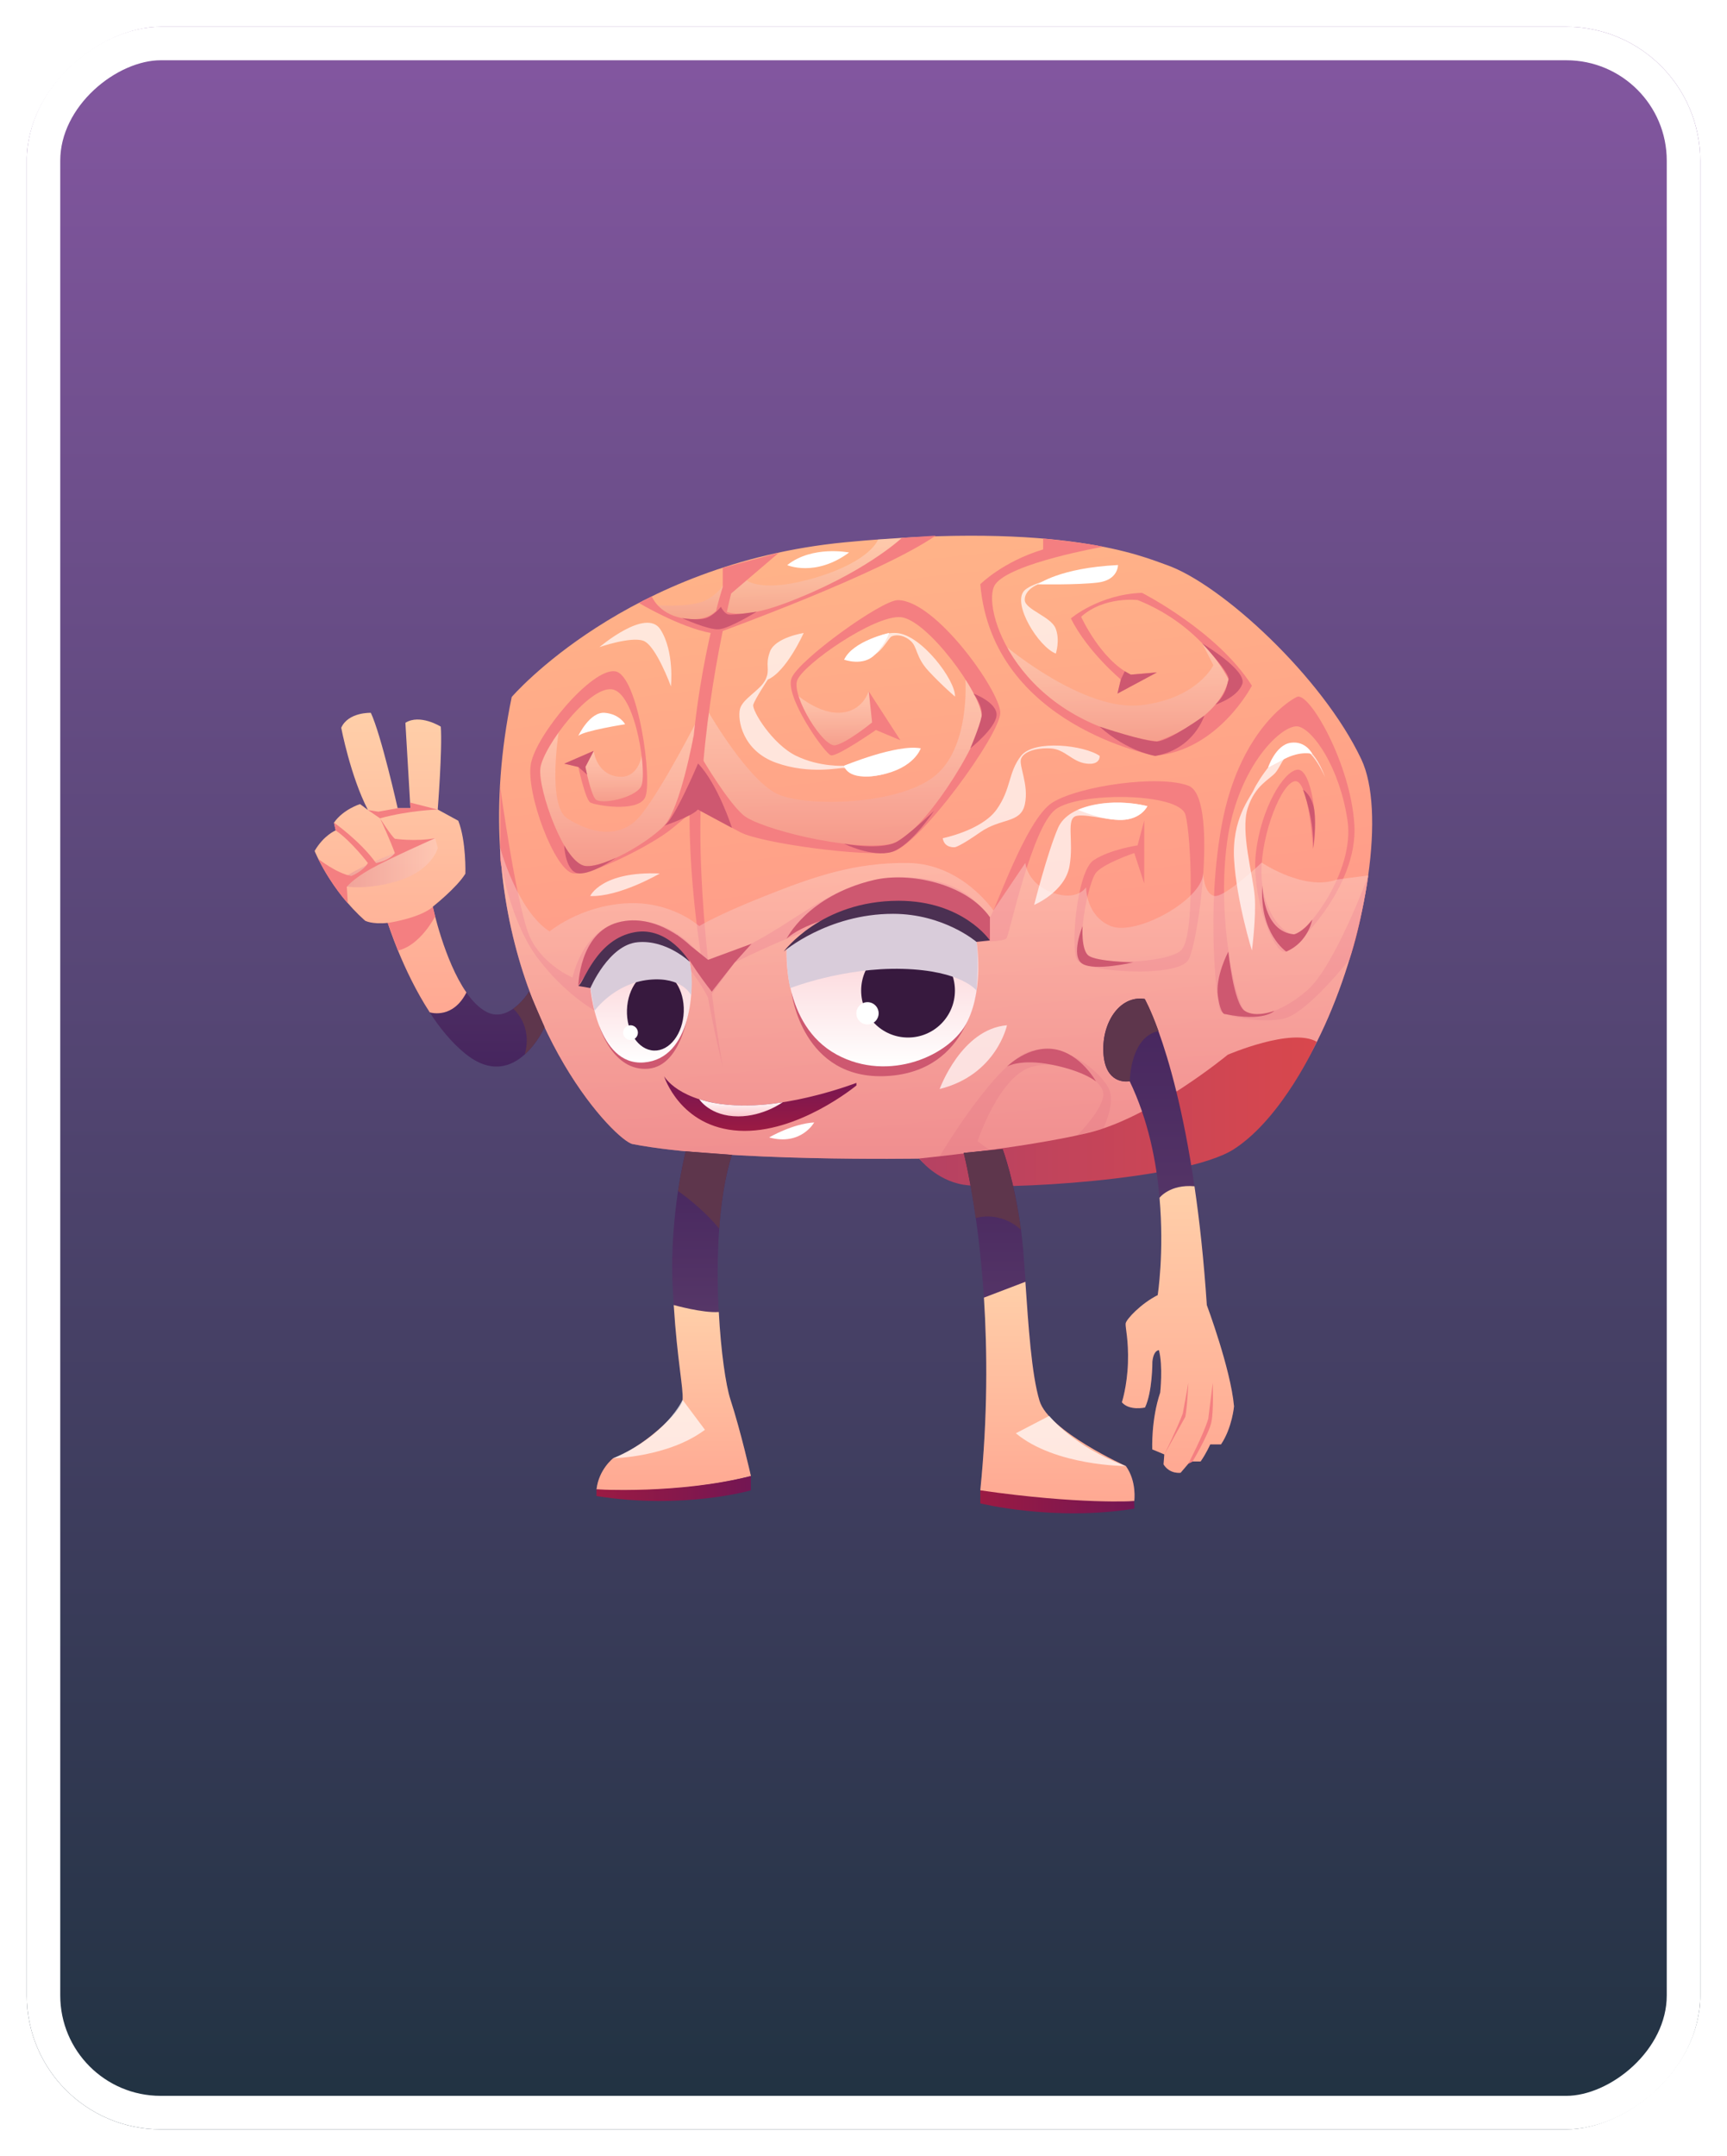 <svg width="258" height="322" viewBox="0 0 258 322" fill="none" xmlns="http://www.w3.org/2000/svg">
<g filter="url(#filter0_d_4_976)">
<rect x="254" width="314" height="250" rx="20" transform="rotate(90 254 0)" fill="url(#paint0_linear_4_976)"/>
<rect x="251.5" y="2.5" width="309" height="245" rx="17.5" transform="rotate(90 251.5 2.5)" stroke="white" stroke-width="5"/>
</g>
<g clip-path="url(#clip0_4_976)">
<path fill-rule="evenodd" clip-rule="evenodd" d="M204.396 130.754V130.785C202.481 144.414 196.1 160.877 187.586 168.119C186.201 169.286 184.765 170.224 183.287 170.859C183.287 170.859 180.278 172.047 175.282 173.36C168.141 175.256 156.931 177.424 144.627 176.84C144.627 176.84 139.652 175.517 137.32 173.027C137.32 173.027 108.289 173.527 94.507 170.859C92.061 170.39 76.291 154.407 74.688 126.524C74.303 119.741 74.761 112.238 76.447 104.09C76.447 104.09 93.55 84.147 126.224 80.99C158.888 77.843 170.754 83.136 174.293 84.376C182.475 87.242 197.547 101.089 203.366 113.385C205.177 117.209 205.406 123.596 204.396 130.754Z" fill="url(#paint1_linear_4_976)"/>
<path fill-rule="evenodd" clip-rule="evenodd" d="M112.171 220.446C100.721 223.353 89.115 222.436 89.115 222.436C89.448 219.446 91.603 217.779 91.603 217.779C95.59 216.456 101.804 210.975 101.97 209.058C102.116 207.338 101.19 203.327 100.649 194.897C100.586 193.97 100.534 192.991 100.482 191.959C100.232 186.645 100.742 181.571 101.294 177.861C101.846 174.256 102.439 171.943 102.439 171.943L109.34 172.464C108.32 175.631 107.737 179.476 107.446 183.488C107.144 187.666 107.165 192.011 107.373 195.95C107.685 201.889 108.424 206.89 109.101 208.985C110.673 213.799 112.171 220.446 112.171 220.446Z" fill="url(#paint2_linear_4_976)"/>
<path fill-rule="evenodd" clip-rule="evenodd" d="M112.171 220.446C100.721 223.353 89.115 222.436 89.115 222.436C89.448 219.446 91.603 217.779 91.603 217.779C95.59 216.456 101.804 210.975 101.97 209.058C102.116 207.338 101.19 203.327 100.649 194.897C100.649 194.897 104.979 196.116 107.383 195.939C107.696 201.879 108.435 206.88 109.111 208.974C110.683 213.788 112.182 220.436 112.182 220.436L112.171 220.446Z" fill="url(#paint3_linear_4_976)"/>
<path style="mix-blend-mode:multiply" opacity="0.3" fill-rule="evenodd" clip-rule="evenodd" d="M105.905 106.445C105.905 106.445 111.911 116.865 116.408 118.699C120.894 120.522 134.114 120.209 139.547 115.969C144.981 111.728 144.221 101.485 144.221 101.485C144.221 101.485 146.98 104.476 147.896 106.445C148.812 108.425 139.225 124.586 133.01 126.065C122.56 128.556 106.623 120.897 106.623 120.897L104.26 115.969L105.905 106.445Z" fill="url(#paint4_linear_4_976)"/>
<path style="mix-blend-mode:multiply" opacity="0.3" fill-rule="evenodd" clip-rule="evenodd" d="M104.261 107.341C104.261 107.341 99.035 117.625 95.777 121.689C92.519 125.763 87.7 124.148 84.723 122.21C81.746 120.272 83.453 109.404 83.453 109.404C83.453 109.404 80.434 112.926 80.392 115.781C80.351 118.626 83.599 129.066 86.398 129.681C89.199 130.306 97.901 125.94 101.023 122.21C104.146 118.48 104.261 107.341 104.261 107.341Z" fill="url(#paint5_linear_4_976)"/>
<path fill-rule="evenodd" clip-rule="evenodd" d="M81.35 153.406C81.35 153.406 80.32 155.751 78.394 157.47C76.354 159.325 73.304 160.46 69.453 157.314C67.454 155.678 65.684 153.511 64.196 151.197C60.147 144.987 57.93 137.839 57.93 137.839C55.525 138.089 54.526 137.506 54.526 137.506C49.29 132.817 47 127.086 47 127.086C48.374 124.721 50.144 124.013 50.144 124.013L49.894 122.856C51.268 120.866 53.787 120.084 53.787 120.084L54.963 120.96C52.35 115.916 50.976 108.685 50.976 108.685C52.735 106.987 54.828 107.383 54.828 107.383C56.379 110.686 59.376 121.47 59.376 121.47L61.687 121.147L61 108.258C63.176 106.883 65.039 108.258 65.039 108.258C65.289 111.613 65.351 122.022 65.351 122.022L68.401 123.825C69.213 126.451 69.525 130.494 69.525 130.494C68.224 132.609 64.654 135.422 64.654 135.422C64.654 135.422 66.371 143.466 69.671 148.217C70.556 149.499 71.576 150.551 72.69 151.124C74.178 151.896 75.573 151.416 76.676 150.635C78.113 149.614 79.039 148.082 79.039 148.082L81.35 153.396V153.406Z" fill="url(#paint6_linear_4_976)"/>
<path style="mix-blend-mode:multiply" opacity="0.3" fill-rule="evenodd" clip-rule="evenodd" d="M88.699 112.134C88.699 112.134 89.032 115.489 92.186 115.969C95.34 116.448 95.86 112.884 95.86 112.884C95.86 112.884 96.547 117.146 95.611 118.542C94.674 119.938 89.438 120.459 88.48 119.563C87.533 118.667 87.138 113.708 87.138 113.708L88.688 112.145L88.699 112.134Z" fill="url(#paint7_linear_4_976)"/>
<path style="mix-blend-mode:multiply" opacity="0.3" fill-rule="evenodd" clip-rule="evenodd" d="M150.435 96.651C150.435 96.651 162.01 106.32 170.473 105.32C178.935 104.319 181.267 99.339 181.267 99.339L178.811 94.525C178.811 94.525 185.035 100.433 185.597 102.142C186.159 103.84 176.927 111.707 172.773 111.759C168.62 111.811 154.432 106.039 150.435 96.651Z" fill="url(#paint8_linear_4_976)"/>
<path style="mix-blend-mode:multiply" opacity="0.3" fill-rule="evenodd" clip-rule="evenodd" d="M111.526 86.669C111.526 86.669 113.91 88.69 122.05 86.2C130.19 83.709 131.178 80.563 131.178 80.563L136.862 80.229C136.862 80.229 119.437 91.753 108.112 93.066C108.112 93.066 101.2 93.566 97.224 90.326C97.224 90.326 103.011 90.888 105.437 89.638C107.862 88.388 108.424 86.658 108.424 86.658L111.526 86.679V86.669Z" fill="url(#paint9_linear_4_976)"/>
<path fill-rule="evenodd" clip-rule="evenodd" d="M69.681 148.217C67.683 152.146 64.477 151.27 64.196 151.187C60.147 144.977 57.93 137.829 57.93 137.829C55.525 138.079 54.526 137.496 54.526 137.496C49.29 132.817 47 127.086 47 127.086C48.374 124.721 50.144 124.013 50.144 124.013L49.894 122.856C51.268 120.866 53.787 120.084 53.787 120.084L54.963 120.96C52.35 115.917 50.976 108.685 50.976 108.685C52.038 106.32 55.4 106.455 55.4 106.455C56.951 109.758 59.408 120.699 59.408 120.699H61.312L60.563 107.945C62.739 106.57 65.851 108.519 65.851 108.519C66.101 111.874 65.393 120.897 65.393 120.897L68.464 122.575C69.671 125.628 69.525 130.483 69.525 130.483C68.224 132.598 64.654 135.412 64.654 135.412C64.654 135.412 66.371 143.456 69.671 148.207L69.681 148.217Z" fill="url(#paint10_linear_4_976)"/>
<path style="mix-blend-mode:multiply" opacity="0.3" fill-rule="evenodd" clip-rule="evenodd" d="M118.261 103.079C118.261 103.079 121.717 106.487 125.287 106.445C128.857 106.403 129.763 103.246 129.763 103.246L131.179 107.331C131.179 107.331 126.286 111.759 124.413 111.759C122.539 111.759 118.25 103.079 118.25 103.079H118.261Z" fill="url(#paint11_linear_4_976)"/>
<path fill-rule="evenodd" clip-rule="evenodd" d="M112.171 220.446V222.572C112.171 222.572 102.095 225.489 89.115 223.426V222.426C89.115 222.426 101.304 223.176 112.171 220.436V220.446Z" fill="url(#paint12_linear_4_976)"/>
<path fill-rule="evenodd" clip-rule="evenodd" d="M116.398 82.511L109.226 88.638C109.226 88.638 104.635 106.581 104.625 123.69C104.604 140.799 107.977 159.293 107.977 159.293C107.977 159.293 103.011 140.34 103.011 121.658C103.011 102.975 107.977 87.648 107.977 87.648V84.793L116.398 82.532V82.511Z" fill="#F47F81"/>
<path fill-rule="evenodd" clip-rule="evenodd" d="M104.261 120.897C104.261 120.897 108.945 123.439 110.673 124.325C113.848 125.94 129.118 128.003 133.177 127.253C137.247 126.503 149.436 109.654 149.436 106.455C149.436 103.257 139.777 89.617 134.125 89.628C131.699 89.628 119.364 98.516 118.261 101.256C117.158 103.996 123.216 112.551 124.132 112.801C125.048 113.051 130.856 109.019 130.856 109.019L134.51 110.55L129.784 103.246L130.284 107.893C130.284 107.893 126.599 110.905 124.808 111.301C123.018 111.697 118.271 104.007 119.083 101.642C119.895 99.276 130.658 91.795 134.583 92.17C138.507 92.545 146.595 103.507 146.657 106.997C146.72 110.488 137.57 125.253 133.032 126.055C126.838 127.159 113.431 123.752 111.068 121.752C108.705 119.751 104.969 113.405 104.969 113.405L104.282 120.876L104.261 120.897Z" fill="#F47F81"/>
<path fill-rule="evenodd" clip-rule="evenodd" d="M104.261 120.334C104.261 120.334 103.011 121.647 100.149 123.929C97.453 126.086 88.387 130.848 85.628 130.431C82.87 130.014 78.488 118.344 79.32 114.02C80.153 109.696 88.407 99.756 91.894 100.256C95.382 100.756 97.578 117.031 96.329 119.188C95.08 121.345 88.949 120.272 88.199 119.855C87.45 119.438 86.398 114.541 86.398 114.541L84.306 114.041L88.699 112.134L87.45 114.541C87.45 114.541 88.22 118.438 88.938 119.334C89.657 120.241 94.809 119.209 95.767 117.469C96.724 115.729 95.08 104.142 91.728 103.017C88.376 101.892 81.111 111.54 80.725 114.729C80.34 117.917 84.317 128.889 87.263 129.306C90.208 129.723 96.787 125.836 99.212 123.325C101.637 120.814 103.626 109.852 103.626 109.852L104.25 120.334H104.261Z" fill="#F47F81"/>
<path fill-rule="evenodd" clip-rule="evenodd" d="M95.434 90.044C95.434 90.044 101.596 93.702 106.166 94.525L107.987 94.223C107.987 94.223 131.491 85.7 139.777 80L134.739 80.323C134.739 80.323 129.097 85.658 117.324 90.086C109.798 92.92 107.977 91.066 107.977 91.066L106.801 91.378C106.801 91.378 105.427 92.993 101.887 92.316C98.338 91.628 97.37 89.076 97.37 89.076L95.423 90.065L95.434 90.044Z" fill="#F47F81"/>
<path fill-rule="evenodd" clip-rule="evenodd" d="M164.821 81.646C164.821 81.646 150.956 84.074 148.687 87.263C146.418 90.451 151.757 107.893 172.836 110.717C172.836 110.717 182.048 107.852 183.536 101.475C183.536 101.475 179.924 93.608 169.973 89.617C169.973 89.617 164.998 88.992 161.511 92.108C161.511 92.108 164.457 98.589 168.932 100.746L172.836 100.412L166.944 103.569L167.444 101.475C167.444 101.475 162.468 97.338 159.981 92.358C159.981 92.358 164.134 88.784 170.598 88.534C170.598 88.534 181.881 94.264 187.023 102.402C187.023 102.402 182.048 112.04 172.586 112.864C172.586 112.864 148.27 108.394 146.449 87.252C146.449 87.252 149.78 83.886 155.838 82.053V80.427C155.838 80.427 162.062 81.042 164.831 81.657L164.821 81.646Z" fill="#F47F81"/>
<path fill-rule="evenodd" clip-rule="evenodd" d="M74.699 117.344C74.699 117.344 77.249 136.047 79.248 140.121C81.236 144.195 85.535 145.998 85.535 145.998C85.535 145.998 87.21 137.339 94.716 137.464C102.283 137.589 105.905 144.477 105.905 144.477C105.905 144.477 106.582 144.112 113.723 140.121C121.134 135.985 126.442 130.556 136.06 131.046C145.689 131.546 147.354 137.298 147.896 136.964C148.447 136.631 153.215 122.345 157.222 119.855C161.23 117.365 173.127 115.666 177.551 117.344C181.975 119.022 179.102 140.559 177.551 143.331C176 146.102 161.896 145.206 160.897 143.331C159.897 141.455 160.897 130.098 163.384 128.462C165.872 126.836 169.942 126.253 169.942 126.253L170.941 122.512V131.952L169.453 127.399C169.453 127.399 164.644 129.004 163.645 130.452C162.645 131.9 160.907 139.819 162.073 142.111C163.228 144.404 174.335 143.852 176.427 141.945C178.519 140.048 177.999 125.002 177.093 121.679C176.177 118.355 161.199 118.219 157.68 120.887C154.162 123.554 150.789 139.527 150.383 140.111C149.967 140.694 145.928 140.642 145.928 140.642C145.928 140.642 138.475 135.099 129.815 136.454C121.144 137.808 109.757 143.768 109.757 143.768L105.843 149.113C105.843 149.113 101.544 140.028 95.309 140.694C89.074 141.361 88.241 147.54 88.241 147.54L88.855 150.937C88.855 150.937 84.181 148.342 80.153 142.851C76.125 137.36 74.74 128.451 74.74 128.451V117.334L74.699 117.344Z" fill="#F47F81"/>
<path fill-rule="evenodd" clip-rule="evenodd" d="M140.38 172.683C140.38 172.683 148.937 158.147 154.162 156.897C159.387 155.647 164.488 160.262 165.612 162.503C166.736 164.743 164.821 168.515 164.821 168.515L160.949 169.546C160.949 169.546 164.998 165.462 164.821 163.295C164.644 161.127 159.481 158.126 154.412 159.252C149.343 160.377 146.043 170.442 146.043 170.442L147.885 171.787C147.885 171.787 141.609 173.099 140.37 172.683H140.38Z" fill="#F47F81"/>
<path fill-rule="evenodd" clip-rule="evenodd" d="M201.576 143.331C201.576 143.331 195.111 151.541 191.635 152.166C188.148 152.792 182.797 151.812 182.298 150.947C181.798 150.093 180.101 135.808 182.589 122.846C185.077 109.884 191.926 104.955 193.748 104.08C195.569 103.205 201.836 114.166 202.335 123.262C202.835 132.359 193.914 141.288 192.176 142.111C190.438 142.945 186.867 134.036 187.617 127.399C188.366 120.762 191.77 115.114 193.842 114.947C195.913 114.781 197.079 122.918 196.163 126.743C196.163 126.743 195.538 116.542 193.508 116.667C191.468 116.792 188.398 124.596 188.45 130.316C188.502 136.037 191.624 139.486 193.342 139.538C195.059 139.59 202.46 130.296 201.305 122.512C200.149 114.729 196.288 109.102 194.008 108.508C191.728 107.925 184.858 114.281 183.308 125.826C181.757 137.371 184.64 149.77 185.962 150.937C187.294 152.104 191.073 151.541 195.257 147.926C199.431 144.31 204.417 130.733 204.417 130.733C204.417 130.733 203.387 138.069 201.586 143.32L201.576 143.331Z" fill="#F47F81"/>
<path style="mix-blend-mode:multiply" opacity="0.5" fill-rule="evenodd" clip-rule="evenodd" d="M204.396 130.754V130.785C202.481 144.414 196.1 160.877 187.586 168.119L175.282 173.36C168.141 175.256 156.931 177.424 144.627 176.84C144.627 176.84 139.652 175.517 137.32 173.027C137.32 173.027 108.289 173.527 94.507 170.859C92.061 170.39 76.291 154.407 74.688 126.524C74.688 126.524 77.239 135.953 82.1 139.111C82.1 139.111 86.575 135.339 93.425 134.912C100.263 134.474 104.458 138.308 104.458 138.308C104.458 138.308 107.061 136.672 114.295 133.807C121.508 130.942 127.608 128.785 135.665 128.879C143.711 128.993 148.395 135.964 148.395 135.964L153.173 128.879C153.173 128.879 153.433 131.963 157.201 133.307C160.98 134.651 162.25 132.505 162.25 132.505C162.25 132.713 162.302 136.829 165.955 138.308C169.723 139.83 179.581 134.401 179.737 130.452C179.737 130.452 179.852 133.38 181.35 133.797C182.849 134.213 188.491 128.826 188.491 128.826C188.491 128.826 194.872 133.13 199.712 131.358L204.396 130.744V130.754Z" fill="url(#paint13_linear_4_976)"/>
<path fill-rule="evenodd" clip-rule="evenodd" d="M99.212 160.731C99.212 160.731 101.336 164.587 109.705 165.066C118.073 165.545 127.941 161.721 127.941 161.721V162.107C127.941 162.107 119.198 169.359 110.392 168.869C101.585 168.369 99.212 160.731 99.212 160.731Z" fill="url(#paint14_linear_4_976)"/>
<path fill-rule="evenodd" clip-rule="evenodd" d="M89.552 153.271C89.552 153.271 91.52 160.054 96.839 159.606C102.148 159.148 103.022 149.968 103.022 149.968L89.563 153.271H89.552Z" fill="#CE5870"/>
<path fill-rule="evenodd" clip-rule="evenodd" d="M118.261 148.28C118.261 148.28 119.853 161.388 132.48 160.7C145.106 160.012 145.928 147.248 145.928 147.248L118.261 148.28Z" fill="#CE5870"/>
<path fill-rule="evenodd" clip-rule="evenodd" d="M104.458 164.159C104.458 164.159 106.051 166.723 110.298 166.723C114.045 166.723 116.939 164.607 116.939 164.607C116.939 164.607 109.923 165.962 104.469 164.159H104.458Z" fill="url(#paint15_linear_4_976)"/>
<path fill-rule="evenodd" clip-rule="evenodd" d="M117.522 141.809C117.522 141.809 116.804 153.031 124.985 157.491C132.761 161.721 142.056 157.658 144.544 152.51C147.032 147.363 145.897 140.663 145.897 140.663C145.897 140.663 133.208 130.525 117.522 141.82V141.809Z" fill="url(#paint16_linear_4_976)"/>
<path fill-rule="evenodd" clip-rule="evenodd" d="M142.66 147.936C142.66 151.802 139.527 154.948 135.655 154.948C131.782 154.948 128.649 151.812 128.649 147.936C128.649 144.06 131.782 140.924 135.655 140.924C139.527 140.924 142.66 144.06 142.66 147.936Z" fill="#37193E"/>
<g style="mix-blend-mode:multiply">
<path fill-rule="evenodd" clip-rule="evenodd" d="M118.084 147.561C118.084 147.561 126.037 144.445 134.874 144.696C143.711 144.946 145.887 147.946 145.887 147.946C145.887 147.946 146.251 143.226 145.887 140.663C145.887 140.663 142.535 135.985 132.48 135.985C122.425 135.985 117.511 141.82 117.511 141.82C117.511 141.82 117.511 145.602 118.074 147.571L118.084 147.561Z" fill="#D9CCDA"/>
</g>
<path fill-rule="evenodd" clip-rule="evenodd" d="M88.199 147.561C88.199 147.561 89.178 159.252 96.225 158.668C103.282 158.085 103.875 147.561 103.011 143.612C103.011 143.612 99.837 139.486 94.642 140.205C89.448 140.924 88.199 147.551 88.199 147.551V147.561Z" fill="url(#paint17_linear_4_976)"/>
<path fill-rule="evenodd" clip-rule="evenodd" d="M102.148 151.093C102.033 154.375 100.045 156.98 97.703 156.897C95.361 156.814 93.55 154.094 93.664 150.801C93.779 147.519 95.767 144.914 98.109 144.998C100.451 145.081 102.262 147.801 102.148 151.093Z" fill="#37193E"/>
<g style="mix-blend-mode:multiply">
<path fill-rule="evenodd" clip-rule="evenodd" d="M88.199 147.561L88.813 150.958C88.813 150.958 91.769 146.842 96.974 146.321C101.97 145.821 103.251 148.645 103.251 148.645C103.251 148.645 103.573 145.79 103.011 143.622C103.011 143.622 100.524 139.986 95.756 140.132C90.999 140.278 88.199 147.561 88.199 147.561Z" fill="#D9CCDA"/>
</g>
<path fill-rule="evenodd" clip-rule="evenodd" d="M137.32 173.016C137.32 173.016 152.798 171.484 162.375 169.234C171.961 166.994 183.411 157.522 183.411 157.522C183.411 157.522 192.967 153.396 196.714 155.584C196.714 155.584 191.666 166.869 184.369 171.599C177.072 176.33 149.124 177.767 143.961 176.934C139.776 176.257 137.32 173.016 137.32 173.016Z" fill="url(#paint18_linear_4_976)"/>
<path style="mix-blend-mode:multiply" opacity="0.5" fill-rule="evenodd" clip-rule="evenodd" d="M50.279 132.15C50.279 132.15 53.932 133.234 59.283 131.608C64.633 129.993 65.403 126.628 65.403 126.628L65.008 125.18C65.008 125.18 51.861 129.535 50.279 132.161V132.15Z" fill="url(#paint19_linear_4_976)"/>
<path fill-rule="evenodd" clip-rule="evenodd" d="M65.403 120.897C65.403 120.897 61.073 121.022 56.774 122.21L54.963 120.97L56.524 121.22L59.408 120.699H61.312L61.26 119.855L65.393 120.908L65.403 120.897Z" fill="#F47F81"/>
<path fill-rule="evenodd" clip-rule="evenodd" d="M47.541 128.264C47.541 128.264 50.237 130.41 52.475 130.827C52.475 130.827 54.203 130.16 54.963 128.889C54.963 128.889 52.496 125.628 50.144 124.013L49.894 122.856C49.894 122.856 53.849 125.628 56.17 128.889C56.17 128.889 58.034 128.608 58.991 127.409C58.991 127.409 58.283 125.419 56.774 122.21C56.774 122.21 58.408 124.804 58.991 125.263C58.991 125.263 62.062 125.721 65.008 125.18C65.008 125.18 58.158 128.212 55.421 129.743C52.683 131.275 51.809 132.442 51.809 132.442L51.965 134.912C51.965 134.912 49.602 132.39 47.531 128.264H47.541Z" fill="#F47F81"/>
<path fill-rule="evenodd" clip-rule="evenodd" d="M180.799 215.705C180.799 215.705 181.965 213.424 182.287 211.861C182.62 210.308 182.745 207.193 182.745 207.193C182.745 207.193 182.954 210.1 182.745 212.131C182.537 214.163 181.819 215.247 181.819 215.247L182.412 215.705H180.799Z" fill="#F47F81"/>
<path fill-rule="evenodd" clip-rule="evenodd" d="M184.359 209.975C184.359 209.975 184.088 213.215 182.412 215.705H180.799C180.799 215.705 180.237 217.008 179.362 218.258H177.811L176.375 219.946C176.375 219.946 174.761 220.196 173.825 218.696L173.939 217.206L172.138 216.456C172.138 216.456 171.951 212.017 173.325 207.974C173.325 207.974 173.762 204.056 173.138 201.639C173.138 201.639 172.347 201.587 172.159 203.337C172.159 203.494 172.159 207.87 171.056 210.204C171.056 210.204 168.724 210.735 167.6 209.422C167.6 209.422 168.381 207.047 168.506 203.567C168.62 200.076 168.1 198.273 168.162 197.659C168.235 197.033 170.473 194.658 172.95 193.418C172.95 193.418 173.95 187.072 173.221 178.882C172.763 173.454 171.524 167.212 168.766 161.482L168.63 161.502C167.964 161.586 165.237 161.659 164.862 157.585C164.446 152.927 167.184 148.613 171.004 149.197C171.004 149.197 171.857 150.676 173.065 154.011C174.626 158.324 176.781 165.774 178.446 177.174C179.196 182.269 179.841 188.156 180.289 194.918C180.289 194.918 183.849 204.431 184.348 209.995L184.359 209.975Z" fill="url(#paint20_linear_4_976)"/>
<path fill-rule="evenodd" clip-rule="evenodd" d="M184.359 209.975C184.359 209.975 184.088 213.215 182.412 215.705H180.799C180.799 215.705 180.237 217.008 179.362 218.258H177.811L176.375 219.946C176.375 219.946 174.762 220.196 173.825 218.696L173.939 217.206L172.138 216.456C172.138 216.456 171.951 212.017 173.325 207.974C173.325 207.974 173.762 204.056 173.138 201.639C173.138 201.639 172.347 201.587 172.159 203.337C172.159 203.494 172.159 207.87 171.056 210.204C171.056 210.204 168.724 210.735 167.6 209.422C167.6 209.422 168.381 207.047 168.506 203.567C168.62 200.076 168.1 198.273 168.162 197.659C168.235 197.033 170.473 194.658 172.95 193.418C172.95 193.418 173.95 187.072 173.221 178.882C173.221 178.882 174.772 176.83 178.446 177.163C179.196 182.258 179.841 188.145 180.289 194.908C180.289 194.908 183.849 204.421 184.348 209.985L184.359 209.975Z" fill="url(#paint21_linear_4_976)"/>
<path fill-rule="evenodd" clip-rule="evenodd" d="M173.95 217.206C173.95 217.206 175.823 213.424 176.698 211.1L177.53 206.536C177.53 206.536 177.364 210.235 177.072 211.6L173.96 217.206H173.95Z" fill="#F47F81"/>
<path fill-rule="evenodd" clip-rule="evenodd" d="M177.52 218.602C177.52 218.602 179.841 214.174 180.507 211.871L181.174 206.536C181.174 206.536 181.34 210.652 180.965 212.413C180.591 214.174 178.145 218.289 178.145 218.289L177.52 218.612V218.602Z" fill="#F47F81"/>
<path fill-rule="evenodd" clip-rule="evenodd" d="M169.432 224.177C157.649 225.5 146.449 222.572 146.449 222.572C147.562 211.59 147.5 201.774 146.99 193.793C146.688 189.177 146.24 185.186 145.782 181.925C144.908 175.725 143.982 172.183 143.982 172.183L149.79 171.609C149.79 171.609 151.58 176.403 152.528 183.644C152.652 184.655 152.777 185.718 152.871 186.812C152.986 188.27 153.1 189.823 153.215 191.438C153.662 197.961 154.131 205.265 155.328 209.214C156.712 213.778 168.225 218.956 168.225 218.956C169.89 221.28 169.474 224.187 169.474 224.187L169.432 224.177Z" fill="url(#paint22_linear_4_976)"/>
<path fill-rule="evenodd" clip-rule="evenodd" d="M169.432 224.177C157.649 225.5 146.449 222.572 146.449 222.572C147.563 211.59 147.5 201.774 146.99 193.793L153.183 191.428C153.631 197.95 154.099 205.255 155.296 209.204C156.681 213.767 168.193 218.946 168.193 218.946C169.859 221.269 169.442 224.177 169.442 224.177H169.432Z" fill="url(#paint23_linear_4_976)"/>
<path fill-rule="evenodd" clip-rule="evenodd" d="M146.449 222.572V224.52C146.449 224.52 157.462 227.25 169.474 225.302L169.432 224.177C169.432 224.177 161.261 224.708 146.449 222.572Z" fill="url(#paint24_linear_4_976)"/>
<g style="mix-blend-mode:multiply">
<path fill-rule="evenodd" clip-rule="evenodd" d="M152.496 183.634C149.332 180.81 145.991 181.842 145.762 181.914C144.887 175.715 143.961 172.172 143.961 172.172L149.769 171.599C149.769 171.599 151.56 176.392 152.507 183.634H152.496Z" fill="#5E364C"/>
</g>
<g style="mix-blend-mode:multiply">
<path fill-rule="evenodd" clip-rule="evenodd" d="M109.34 172.464C108.32 175.631 107.737 179.476 107.446 183.488C105.322 180.914 102.814 178.955 101.294 177.872C101.846 174.266 102.439 171.953 102.439 171.953L109.34 172.474V172.464Z" fill="#5E364C"/>
</g>
<g style="mix-blend-mode:multiply">
<path fill-rule="evenodd" clip-rule="evenodd" d="M173.075 153.99C168.839 154.823 168.776 161.461 168.776 161.461L168.641 161.482C167.975 161.565 165.248 161.638 164.873 157.564C164.457 152.906 167.194 148.592 171.014 149.176C171.014 149.176 171.868 150.656 173.075 153.99Z" fill="#5E364C"/>
</g>
<g style="mix-blend-mode:multiply">
<path fill-rule="evenodd" clip-rule="evenodd" d="M81.35 153.406C81.35 153.406 80.32 155.751 78.394 157.47C79.622 153.063 76.677 150.645 76.677 150.645C78.113 149.624 79.039 148.092 79.039 148.092L81.35 153.406Z" fill="#5E364C"/>
</g>
<path fill-rule="evenodd" clip-rule="evenodd" d="M99.212 123.325C99.212 123.325 103.469 121.887 104.25 120.897L109.351 123.637C109.351 123.637 107.258 117.115 104.281 114.02C104.281 114.02 100.721 122.47 99.212 123.325Z" fill="#CE5870"/>
<path fill-rule="evenodd" clip-rule="evenodd" d="M86.398 114.541L84.296 114.051L88.699 112.134L87.45 114.541L87.71 115.698L86.398 114.541Z" fill="#CE5870"/>
<path fill-rule="evenodd" clip-rule="evenodd" d="M84.296 126.263C84.296 126.263 85.826 129.087 87.418 129.327C89.011 129.566 92.03 128.107 92.03 128.107C92.03 128.107 88.397 130.639 86.43 130.431C84.452 130.223 84.285 126.263 84.285 126.263H84.296Z" fill="#CE5870"/>
<path fill-rule="evenodd" clip-rule="evenodd" d="M126.109 126.013C126.109 126.013 131.283 126.982 133.77 125.815C135.384 125.055 139.548 121.085 139.548 121.085C139.548 121.085 136.04 126.409 133.177 127.243C130.315 128.076 126.109 126.013 126.109 126.013Z" fill="#CE5870"/>
<path fill-rule="evenodd" clip-rule="evenodd" d="M101.086 139.59L105.78 143.341L112.275 140.944L109.715 143.789L106.332 148.103C106.332 148.103 101.898 142.528 101.096 139.6L101.086 139.59Z" fill="#CE5870"/>
<path fill-rule="evenodd" clip-rule="evenodd" d="M86.398 147.248C86.398 147.248 86.523 139.319 92.321 137.756C98.119 136.193 103.011 141.132 103.011 141.132V143.622C103.011 143.622 99.399 139.434 94.642 140.215C89.885 140.997 86.398 147.259 86.398 147.259V147.248Z" fill="#CE5870"/>
<path fill-rule="evenodd" clip-rule="evenodd" d="M117.501 140.215C117.501 140.215 120.561 133.817 130.512 131.431C135.831 130.16 144.325 131.931 147.885 136.975V140.444C147.885 140.444 143.024 134.422 131.813 135.63C120.613 136.85 117.49 140.215 117.49 140.215H117.501Z" fill="#CE5870"/>
<path fill-rule="evenodd" clip-rule="evenodd" d="M117.074 142.122C117.074 142.122 122.633 134.526 134.249 134.526C143.878 134.526 147.885 140.444 147.885 140.444L145.876 140.663C145.876 140.663 141.005 136.474 133.406 136.474C123.611 136.474 117.064 142.122 117.064 142.122H117.074Z" fill="#4B3052"/>
<path fill-rule="evenodd" clip-rule="evenodd" d="M103.011 143.612C103.011 143.612 99.899 138.319 94.84 139.215C89.084 140.226 87.231 146.759 86.398 147.248L88.199 147.561C88.199 147.561 90.937 141.101 95.267 140.715C99.587 140.319 103.011 143.622 103.011 143.622V143.612Z" fill="#4B3052"/>
<path fill-rule="evenodd" clip-rule="evenodd" d="M161.729 138.319C161.729 138.319 161.48 141.861 162.625 142.726C163.78 143.601 169.286 143.727 169.286 143.727C169.286 143.727 163.551 145.071 161.709 143.935C159.866 142.799 161.729 138.319 161.729 138.319Z" fill="#CE5870"/>
<path fill-rule="evenodd" clip-rule="evenodd" d="M164.28 108.519C164.28 108.519 171.035 110.769 172.836 110.728C174.637 110.686 179.904 106.883 179.904 106.883C179.904 106.883 178.436 111.853 172.586 112.895C172.586 112.895 168.485 112.28 164.28 108.529V108.519Z" fill="#CE5870"/>
<path fill-rule="evenodd" clip-rule="evenodd" d="M166.944 103.58L167.444 101.485L168.027 100.245L168.932 100.756L172.836 100.422L166.944 103.58Z" fill="#CE5870"/>
<path fill-rule="evenodd" clip-rule="evenodd" d="M145.439 103.58C145.439 103.58 146.928 105.518 146.636 107.008C146.345 108.498 144.96 111.759 144.96 111.759C144.96 111.759 148.687 108.81 148.874 106.872C149.061 104.934 145.439 103.58 145.439 103.58Z" fill="#CE5870"/>
<path fill-rule="evenodd" clip-rule="evenodd" d="M101.887 92.306C101.887 92.306 105.822 94.108 107.394 93.983C108.966 93.868 113.036 91.357 113.036 91.357C113.036 91.357 109.538 91.899 108.851 91.774C108.164 91.649 107.696 90.618 107.696 90.618C107.696 90.618 106.696 91.899 105.489 92.306C104.271 92.712 101.877 92.306 101.877 92.306H101.887Z" fill="#CE5870"/>
<path fill-rule="evenodd" clip-rule="evenodd" d="M183.505 142.122C183.505 142.122 184.296 149.864 185.941 150.958C187.575 152.052 190.386 150.958 190.386 150.958C190.386 150.958 188.866 152.646 183.037 151.447C183.037 151.447 182.381 151.708 181.944 148.78C181.507 145.852 183.505 142.122 183.505 142.122Z" fill="#CE5870"/>
<path fill-rule="evenodd" clip-rule="evenodd" d="M188.595 132.317C188.595 132.317 188.616 139.131 193.321 139.538C193.321 139.538 194.58 139.267 196.038 137.339C196.038 137.339 195.455 140.715 192.155 142.111C192.155 142.111 188.137 139.444 188.585 132.307L188.595 132.317Z" fill="#CE5870"/>
<path fill-rule="evenodd" clip-rule="evenodd" d="M150.435 159.283C150.435 159.283 152.465 158.064 157.212 159.023C161.958 159.981 163.738 161.513 163.738 161.513C163.738 161.513 161.459 157.355 157.566 156.699C153.662 156.032 150.435 159.293 150.435 159.293V159.283Z" fill="#CE5870"/>
<path fill-rule="evenodd" clip-rule="evenodd" d="M179.591 96.078C179.591 96.078 183.817 100.568 183.536 101.485C183.255 102.402 183.245 103.59 181.569 105.236C181.569 105.236 184.838 104.205 185.587 102.152C186.336 100.099 179.591 96.078 179.591 96.078Z" fill="#CE5870"/>
<path fill-rule="evenodd" clip-rule="evenodd" d="M194.664 117.938C194.664 117.938 196.444 122.648 196.152 126.753C196.152 126.753 196.683 123.179 196.329 120.928C195.975 118.678 194.664 117.938 194.664 117.938Z" fill="#CE5870"/>
<path fill-rule="evenodd" clip-rule="evenodd" d="M95.298 154.219C95.298 154.834 94.799 155.324 94.195 155.324C93.591 155.324 93.092 154.823 93.092 154.219C93.092 153.615 93.591 153.115 94.195 153.115C94.799 153.115 95.298 153.615 95.298 154.219Z" fill="white"/>
<path d="M129.596 153C130.516 153 131.262 152.254 131.262 151.333C131.262 150.412 130.516 149.666 129.596 149.666C128.677 149.666 127.931 150.412 127.931 151.333C127.931 152.254 128.677 153 129.596 153Z" fill="white"/>
<path fill-rule="evenodd" clip-rule="evenodd" d="M57.919 137.839C57.919 137.839 62.666 137.152 64.664 135.432L65.008 136.86C65.008 136.86 62.791 141.215 59.439 141.955L57.919 137.839Z" fill="#F47F81"/>
<g style="mix-blend-mode:soft-light" opacity="0.7">
<path fill-rule="evenodd" clip-rule="evenodd" d="M168.183 218.946C168.183 218.946 157.649 218.946 151.757 214.049L156.754 211.454C156.754 211.454 160.303 216.039 168.183 218.946Z" fill="white"/>
</g>
<g style="mix-blend-mode:soft-light" opacity="0.7">
<path fill-rule="evenodd" clip-rule="evenodd" d="M91.603 217.779C91.603 217.779 99.837 217.633 105.312 213.528L101.971 209.058C101.971 209.058 99.587 214.393 91.603 217.779Z" fill="white"/>
</g>
<g style="mix-blend-mode:soft-light" opacity="0.7">
<path fill-rule="evenodd" clip-rule="evenodd" d="M120.062 94.535C120.062 94.535 117.511 100.266 114.711 101.485C114.711 101.485 112.786 104.392 112.536 105.236C112.286 106.08 115.398 111.165 118.948 112.884C122.497 114.604 126.109 114.354 126.109 114.354C126.109 114.354 133.01 111.967 137.549 111.759C137.549 111.759 135.436 114.854 131.543 115.729C127.65 116.604 126.671 114.791 126.099 114.697C125.526 114.604 120.988 115.719 115.95 113.916C110.912 112.113 110.162 107.508 110.537 105.914C110.912 104.33 113.618 103.09 114.368 101.485C115.117 99.881 114.243 99.443 115.024 97.317C115.804 95.192 120.062 94.535 120.062 94.535Z" fill="white"/>
</g>
<g style="mix-blend-mode:soft-light" opacity="0.7">
<path fill-rule="evenodd" clip-rule="evenodd" d="M126.109 98.516C126.109 98.516 130.19 94.296 133.927 94.535C137.663 94.775 142.785 101.652 142.67 104.028C142.67 104.028 140.776 102.423 138.736 100.235C136.706 98.047 137.122 96.588 135.956 95.64C134.791 94.692 133.677 94.806 133.177 95.056C132.678 95.306 131.48 98.047 129.44 98.213C127.411 98.38 126.109 98.505 126.109 98.505V98.516Z" fill="white"/>
</g>
<g style="mix-blend-mode:soft-light" opacity="0.7">
<path fill-rule="evenodd" clip-rule="evenodd" d="M167.017 84.397C167.017 84.397 154.828 86.221 153.006 88.221C151.185 90.211 155.161 96.609 157.732 97.609C157.732 97.609 158.398 95.577 157.691 93.827C156.983 92.087 153.173 91.045 153.09 89.628C153.006 88.221 154.828 86.669 158.523 86.648C162.219 86.637 166.632 86.575 167.017 84.387V84.397Z" fill="white"/>
</g>
<g style="mix-blend-mode:soft-light" opacity="0.7">
<path fill-rule="evenodd" clip-rule="evenodd" d="M140.849 125.18C140.849 125.18 146.667 124.013 148.884 120.897C151.102 117.782 150.581 115.375 152.538 112.884C154.495 110.394 162.021 111.311 164.279 112.884C164.279 112.884 164.436 114.322 162.26 114.031C160.085 113.739 159.117 111.874 156.91 111.769C154.693 111.665 152.944 112.28 152.548 113.301C152.153 114.333 153.735 117.167 153.11 120.095C152.486 123.023 149.561 122.106 146.449 124.283C143.336 126.461 142.66 126.524 142.66 126.524C142.66 126.524 141.088 126.722 140.838 125.19L140.849 125.18Z" fill="white"/>
</g>
<g style="mix-blend-mode:soft-light" opacity="0.7">
<path fill-rule="evenodd" clip-rule="evenodd" d="M89.532 96.651C89.532 96.651 94.205 95.025 96.1 95.692C97.994 96.359 100.232 102.506 100.232 102.506C100.232 102.506 100.784 97.317 98.66 94.004C96.537 90.691 89.532 96.661 89.532 96.661V96.651Z" fill="white"/>
</g>
<g style="mix-blend-mode:soft-light" opacity="0.7">
<path fill-rule="evenodd" clip-rule="evenodd" d="M187.024 141.955C187.024 141.955 184.754 134.661 184.369 128.462C183.974 122.272 186.815 119.084 187.315 117.927C187.815 116.781 191.177 111.446 193.748 111.332C196.319 111.217 197.943 116.031 197.943 116.031C197.943 116.031 195.996 111.457 193.998 111.759C191.999 112.061 191.468 114.249 190.594 115.333C189.719 116.417 187.523 117.198 186.399 120.689C185.275 124.179 187.19 130.692 187.44 133.807C187.69 136.923 187.024 141.955 187.024 141.955Z" fill="white"/>
</g>
<g style="mix-blend-mode:soft-light" opacity="0.7">
<path fill-rule="evenodd" clip-rule="evenodd" d="M154.495 135.141C154.495 135.141 156.473 127.316 158.065 123.637C159.658 119.959 166.486 119.147 171.399 120.397C171.399 120.397 170.712 121.856 168.537 122.345C166.361 122.835 162.624 121.522 160.886 121.835C159.148 122.137 160.47 125.513 159.772 129.368C159.075 133.224 154.495 135.141 154.495 135.141Z" fill="white"/>
</g>
<g style="mix-blend-mode:soft-light" opacity="0.7">
<path fill-rule="evenodd" clip-rule="evenodd" d="M88.168 133.817C88.168 133.817 89.854 130.077 98.567 130.452C98.567 130.452 92.529 133.984 88.168 133.817Z" fill="white"/>
</g>
<g style="mix-blend-mode:soft-light" opacity="0.7">
<path fill-rule="evenodd" clip-rule="evenodd" d="M140.38 162.638C140.38 162.638 143.597 153.688 150.435 153.115C150.435 153.115 148.874 160.523 140.38 162.638Z" fill="white"/>
</g>
<path fill-rule="evenodd" clip-rule="evenodd" d="M86.398 109.884C86.398 109.884 88.116 106.247 90.364 106.455C92.613 106.664 93.383 108.164 93.383 108.164C93.383 108.164 87.262 109.123 86.409 109.884H86.398Z" fill="white"/>
<path fill-rule="evenodd" clip-rule="evenodd" d="M117.605 84.397C117.605 84.397 121.81 86.231 126.848 82.511C126.848 82.511 121.342 81.407 117.605 84.397Z" fill="white"/>
<path fill-rule="evenodd" clip-rule="evenodd" d="M126.109 98.516C126.109 98.516 128.982 99.589 130.731 97.745C132.48 95.9 132.823 94.525 132.823 94.525C132.823 94.525 127.421 95.692 126.109 98.516Z" fill="white"/>
<path fill-rule="evenodd" clip-rule="evenodd" d="M126.109 114.354C126.109 114.354 133.947 111.092 137.549 111.759C137.549 111.759 136.612 114.729 131.543 115.729C126.474 116.729 126.099 114.354 126.099 114.354H126.109Z" fill="white"/>
<path fill-rule="evenodd" clip-rule="evenodd" d="M155.067 87.263C155.067 87.263 158.294 84.803 167.017 84.387C167.017 84.387 167.069 86.627 163.998 87.002C160.928 87.377 155.067 87.263 155.067 87.263Z" fill="white"/>
<path fill-rule="evenodd" clip-rule="evenodd" d="M161.042 120.939C161.042 120.939 164.685 122.543 167.61 122.45C170.535 122.356 171.41 120.397 171.41 120.397C171.41 120.397 166.049 118.907 161.053 120.939H161.042Z" fill="white"/>
<path fill-rule="evenodd" clip-rule="evenodd" d="M189.438 114.635C189.438 114.635 190.552 111.238 192.832 110.926C195.111 110.613 196.048 112.593 196.048 112.593C196.048 112.593 194.32 112.082 191.874 113.353L189.438 114.635Z" fill="white"/>
<g style="mix-blend-mode:soft-light">
<path fill-rule="evenodd" clip-rule="evenodd" d="M114.899 169.869C114.899 169.869 118.396 167.817 121.633 167.629C121.633 167.629 119.687 171.172 114.899 169.869Z" fill="white"/>
</g>
</g>
<defs>
<filter id="filter0_d_4_976" x="0" y="0" width="258" height="322" filterUnits="userSpaceOnUse" color-interpolation-filters="sRGB">
<feFlood flood-opacity="0" result="BackgroundImageFix"/>
<feColorMatrix in="SourceAlpha" type="matrix" values="0 0 0 0 0 0 0 0 0 0 0 0 0 0 0 0 0 0 127 0" result="hardAlpha"/>
<feOffset dy="4"/>
<feGaussianBlur stdDeviation="2"/>
<feComposite in2="hardAlpha" operator="out"/>
<feColorMatrix type="matrix" values="0 0 0 0 0 0 0 0 0 0 0 0 0 0 0 0 0 0 0.25 0"/>
<feBlend mode="normal" in2="BackgroundImageFix" result="effect1_dropShadow_4_976"/>
<feBlend mode="normal" in="SourceGraphic" in2="effect1_dropShadow_4_976" result="shape"/>
</filter>
<linearGradient id="paint0_linear_4_976" x1="254" y1="125" x2="568" y2="125" gradientUnits="userSpaceOnUse">
<stop stop-color="#8457A1"/>
<stop offset="1" stop-color="#203241"/>
</linearGradient>
<linearGradient id="paint1_linear_4_976" x1="145.793" y1="177.851" x2="134.925" y2="80.002" gradientUnits="userSpaceOnUse">
<stop offset="0.02" stop-color="#FF8E89"/>
<stop offset="1" stop-color="#FFB388"/>
</linearGradient>
<linearGradient id="paint2_linear_4_976" x1="100.649" y1="222.572" x2="100.649" y2="171.943" gradientUnits="userSpaceOnUse">
<stop stop-color="#684A72"/>
<stop offset="0.99" stop-color="#46255E"/>
</linearGradient>
<linearGradient id="paint3_linear_4_976" x1="100.649" y1="222.572" x2="100.649" y2="194.897" gradientUnits="userSpaceOnUse">
<stop offset="0.02" stop-color="#FFA993"/>
<stop offset="1" stop-color="#FFCFA9"/>
</linearGradient>
<linearGradient id="paint4_linear_4_976" x1="126.109" y1="126.565" x2="126.109" y2="101.485" gradientUnits="userSpaceOnUse">
<stop offset="0.02" stop-color="#E08893"/>
<stop offset="0.33" stop-color="#ECB9BF"/>
<stop offset="0.62" stop-color="#F6DFE2"/>
<stop offset="0.85" stop-color="#FCF6F7"/>
<stop offset="1" stop-color="white"/>
</linearGradient>
<linearGradient id="paint5_linear_4_976" x1="92.321" y1="129.743" x2="92.321" y2="107.341" gradientUnits="userSpaceOnUse">
<stop offset="0.02" stop-color="#E08893"/>
<stop offset="0.33" stop-color="#ECB9BF"/>
<stop offset="0.62" stop-color="#F6DFE2"/>
<stop offset="0.85" stop-color="#FCF6F7"/>
<stop offset="1" stop-color="white"/>
</linearGradient>
<linearGradient id="paint6_linear_4_976" x1="64.175" y1="159.283" x2="64.175" y2="107.341" gradientUnits="userSpaceOnUse">
<stop stop-color="#46255E"/>
<stop offset="1" stop-color="#684A72"/>
</linearGradient>
<linearGradient id="paint7_linear_4_976" x1="91.624" y1="120.001" x2="91.624" y2="112.134" gradientUnits="userSpaceOnUse">
<stop offset="0.02" stop-color="#E08893"/>
<stop offset="0.33" stop-color="#ECB9BF"/>
<stop offset="0.62" stop-color="#F6DFE2"/>
<stop offset="0.85" stop-color="#FCF6F7"/>
<stop offset="1" stop-color="white"/>
</linearGradient>
<linearGradient id="paint8_linear_4_976" x1="168.027" y1="111.759" x2="168.027" y2="94.535" gradientUnits="userSpaceOnUse">
<stop offset="0.02" stop-color="#E08893"/>
<stop offset="0.33" stop-color="#ECB9BF"/>
<stop offset="0.62" stop-color="#F6DFE2"/>
<stop offset="0.85" stop-color="#FCF6F7"/>
<stop offset="1" stop-color="white"/>
</linearGradient>
<linearGradient id="paint9_linear_4_976" x1="117.043" y1="93.077" x2="117.043" y2="80.219" gradientUnits="userSpaceOnUse">
<stop offset="0.02" stop-color="#E08893"/>
<stop offset="0.33" stop-color="#ECB9BF"/>
<stop offset="0.62" stop-color="#F6DFE2"/>
<stop offset="0.85" stop-color="#FCF6F7"/>
<stop offset="1" stop-color="white"/>
</linearGradient>
<linearGradient id="paint10_linear_4_976" x1="58.336" y1="151.333" x2="58.336" y2="106.445" gradientUnits="userSpaceOnUse">
<stop offset="0.02" stop-color="#FFA993"/>
<stop offset="1" stop-color="#FFCFA9"/>
</linearGradient>
<linearGradient id="paint11_linear_4_976" x1="124.725" y1="111.759" x2="124.725" y2="103.079" gradientUnits="userSpaceOnUse">
<stop offset="0.02" stop-color="#E08893"/>
<stop offset="0.33" stop-color="#ECB9BF"/>
<stop offset="0.62" stop-color="#F6DFE2"/>
<stop offset="0.85" stop-color="#FCF6F7"/>
<stop offset="1" stop-color="white"/>
</linearGradient>
<linearGradient id="paint12_linear_4_976" x1="89.115" y1="222.301" x2="112.171" y2="222.301" gradientUnits="userSpaceOnUse">
<stop stop-color="#9B1A43"/>
<stop offset="1" stop-color="#731653"/>
</linearGradient>
<linearGradient id="paint13_linear_4_976" x1="139.547" y1="176.934" x2="139.547" y2="126.513" gradientUnits="userSpaceOnUse">
<stop offset="0.02" stop-color="#E08893"/>
<stop offset="1" stop-color="#FFD1C7"/>
</linearGradient>
<linearGradient id="paint14_linear_4_976" x1="113.577" y1="168.89" x2="113.577" y2="160.731" gradientUnits="userSpaceOnUse">
<stop stop-color="#9B1A43"/>
<stop offset="1" stop-color="#731653"/>
</linearGradient>
<linearGradient id="paint15_linear_4_976" x1="110.693" y1="166.723" x2="110.693" y2="164.159" gradientUnits="userSpaceOnUse">
<stop offset="0.02" stop-color="#FBC9CE"/>
<stop offset="1" stop-color="white"/>
</linearGradient>
<linearGradient id="paint16_linear_4_976" x1="131.824" y1="159.252" x2="131.824" y2="136.474" gradientUnits="userSpaceOnUse">
<stop stop-color="white"/>
<stop offset="0.98" stop-color="#FBC9CE"/>
</linearGradient>
<linearGradient id="paint17_linear_4_976" x1="95.756" y1="158.689" x2="95.756" y2="140.121" gradientUnits="userSpaceOnUse">
<stop stop-color="white"/>
<stop offset="0.98" stop-color="#FBC9CE"/>
</linearGradient>
<linearGradient id="paint18_linear_4_976" x1="137.32" y1="166.056" x2="196.714" y2="166.056" gradientUnits="userSpaceOnUse">
<stop stop-color="#B54263"/>
<stop offset="0.98" stop-color="#D8474D"/>
</linearGradient>
<linearGradient id="paint19_linear_4_976" x1="50.279" y1="128.837" x2="65.403" y2="128.837" gradientUnits="userSpaceOnUse">
<stop offset="0.02" stop-color="#E08893"/>
<stop offset="1" stop-color="#FFD1C7"/>
</linearGradient>
<linearGradient id="paint20_linear_4_976" x1="174.595" y1="219.957" x2="174.595" y2="149.124" gradientUnits="userSpaceOnUse">
<stop stop-color="#684A72"/>
<stop offset="0.99" stop-color="#46255E"/>
</linearGradient>
<linearGradient id="paint21_linear_4_976" x1="175.979" y1="219.957" x2="175.979" y2="177.121" gradientUnits="userSpaceOnUse">
<stop offset="0.02" stop-color="#FFA993"/>
<stop offset="1" stop-color="#FFCFA9"/>
</linearGradient>
<linearGradient id="paint22_linear_4_976" x1="156.712" y1="224.52" x2="156.712" y2="171.599" gradientUnits="userSpaceOnUse">
<stop stop-color="#684A72"/>
<stop offset="0.99" stop-color="#46255E"/>
</linearGradient>
<linearGradient id="paint23_linear_4_976" x1="157.961" y1="224.52" x2="157.961" y2="191.428" gradientUnits="userSpaceOnUse">
<stop offset="0.02" stop-color="#FFA993"/>
<stop offset="1" stop-color="#FFCFA9"/>
</linearGradient>
<linearGradient id="paint24_linear_4_976" x1="146.449" y1="224.291" x2="169.474" y2="224.291" gradientUnits="userSpaceOnUse">
<stop stop-color="#9B1A43"/>
<stop offset="1" stop-color="#731653"/>
</linearGradient>
<clipPath id="clip0_4_976">
<rect width="158" height="146" fill="white" transform="translate(47 80)"/>
</clipPath>
</defs>
</svg>
